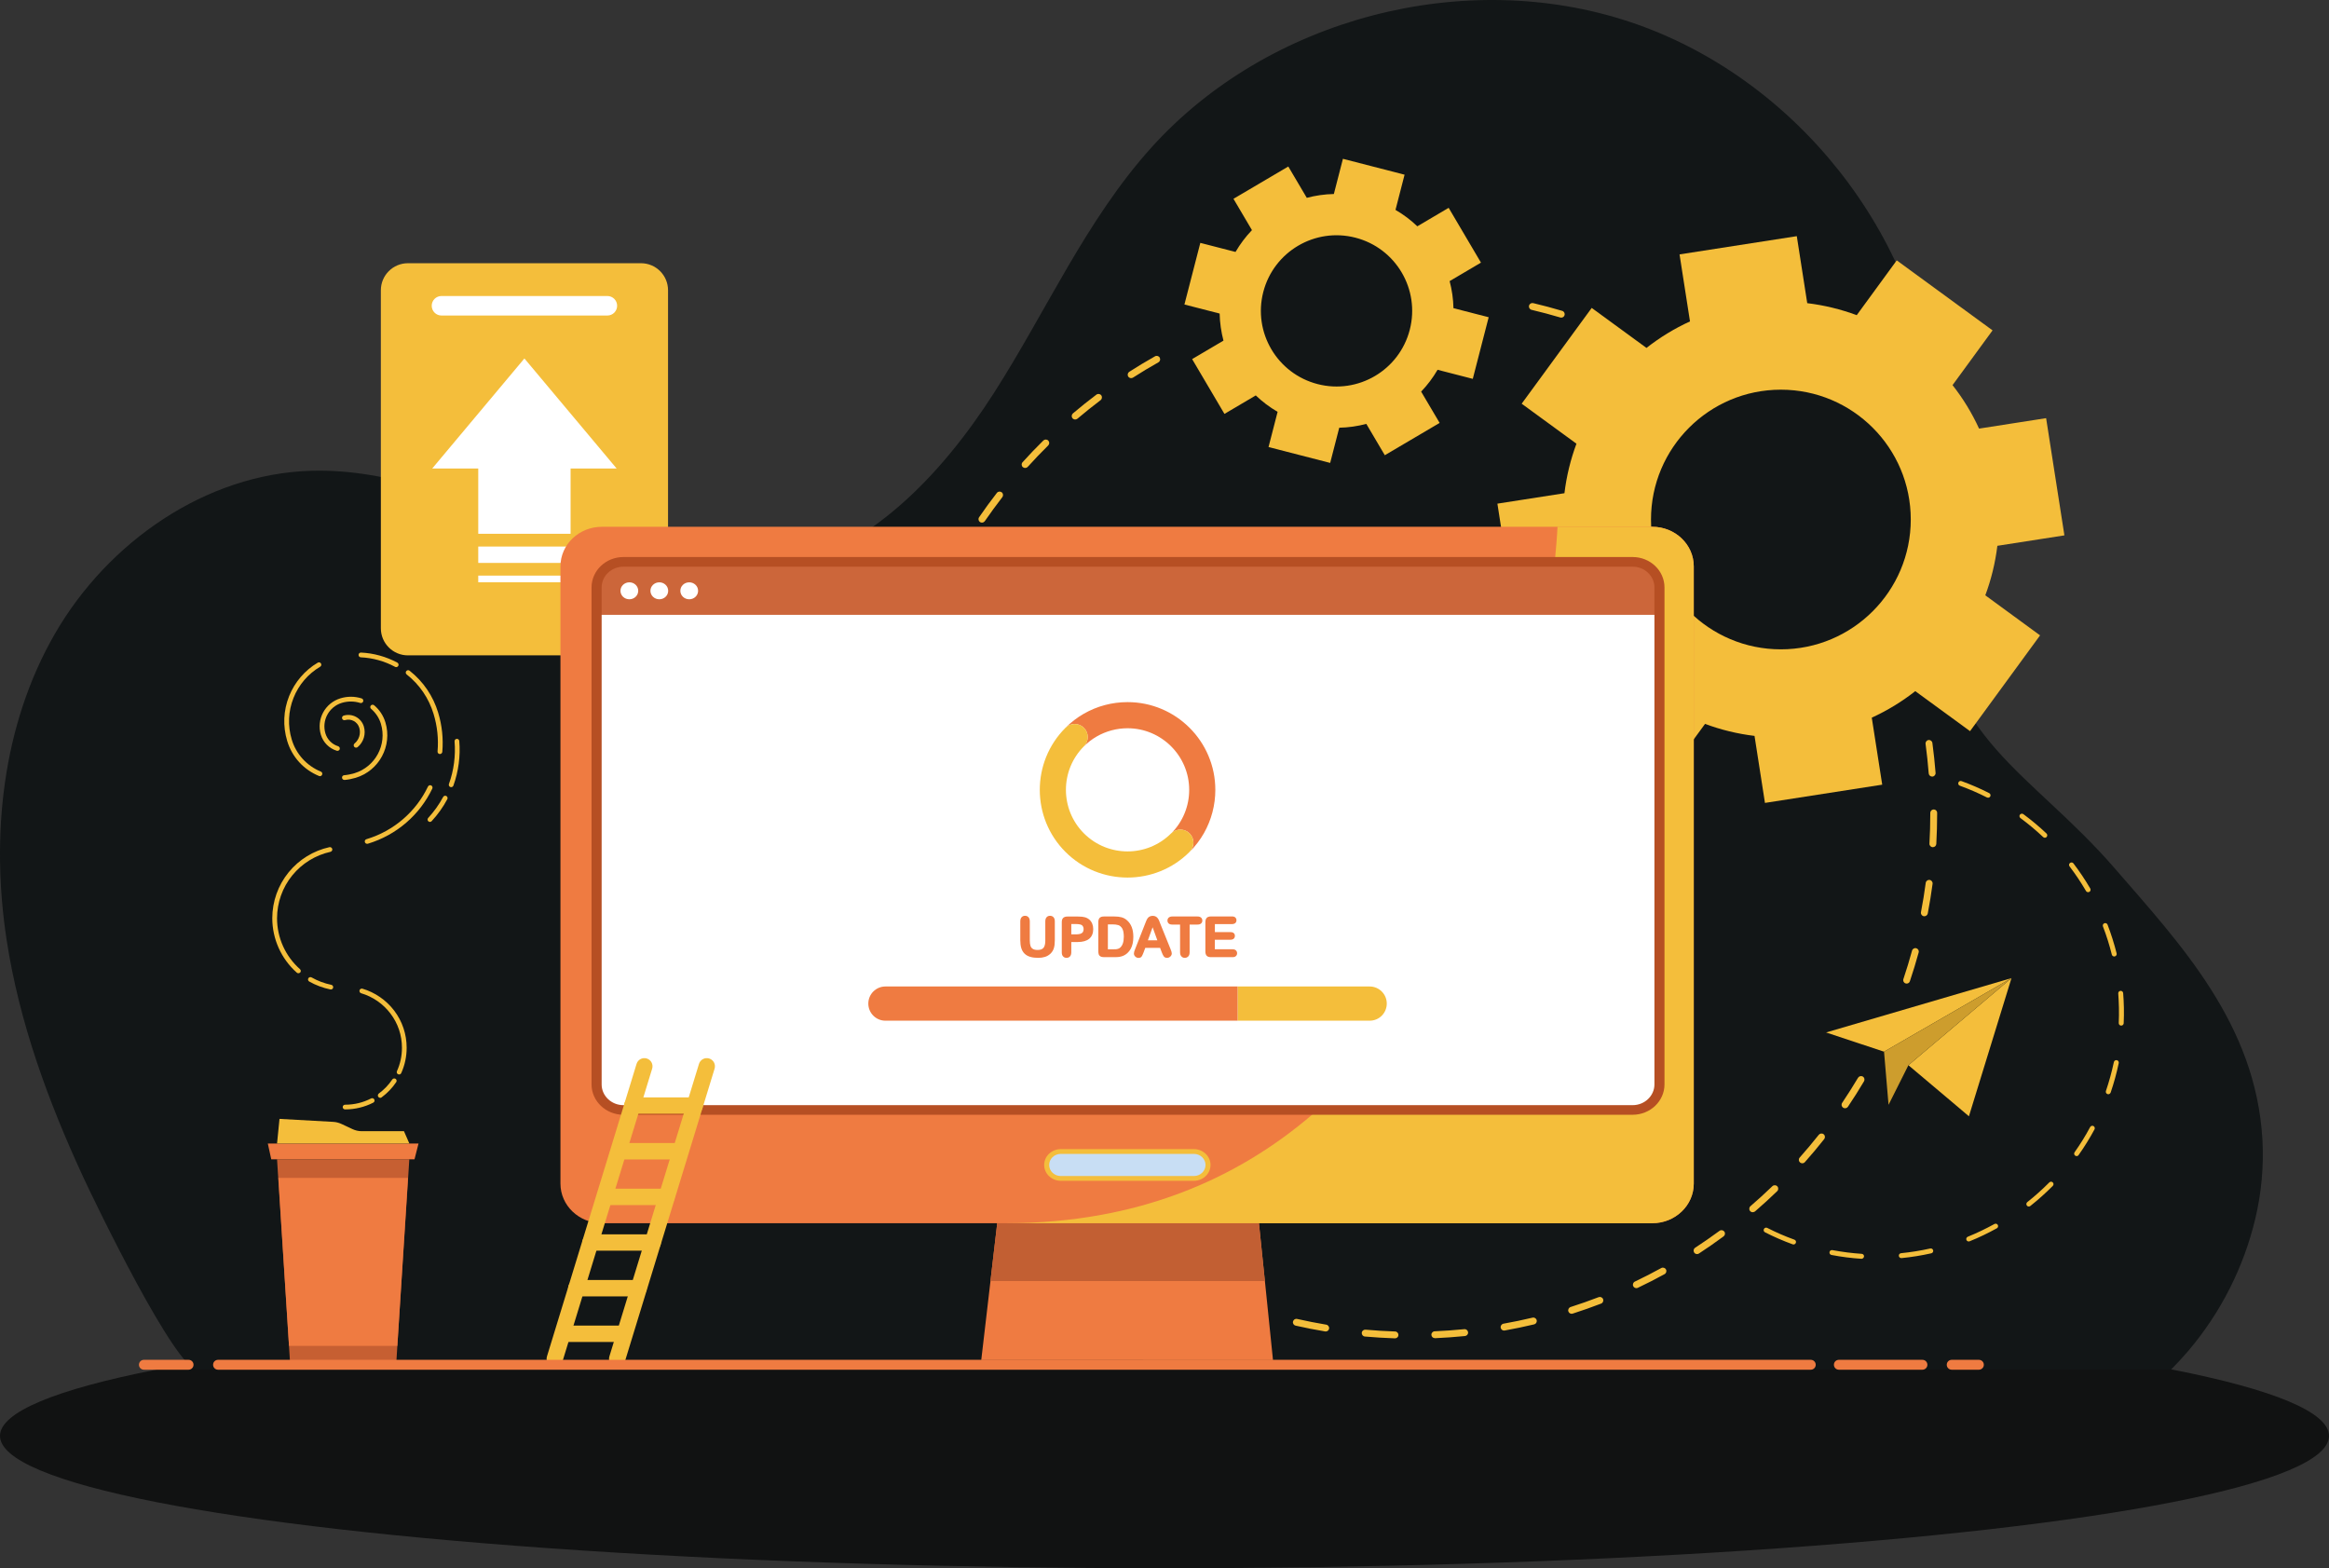 <svg width="352" height="237" viewBox="0 0 352 237" fill="none" xmlns="http://www.w3.org/2000/svg">
<rect x="0" y="0" width="352" height="237" fill="#333333" stroke="none"/>
<ellipse cx="176" cy="217" rx="176" ry="20" fill="#111212"/>
<path d="M340.849 184.231C339.095 191.555 335.638 198.371 330.754 204.131C329.9 205.133 329.017 206.085 328.108 207H29.863C26.57 207 14.401 181.841 12.576 177.885C7.292 166.466 2.917 154.548 1.007 142.08C-1.407 126.342 0.328 109.592 8.299 95.778C16.27 81.964 31.058 71.593 47.079 71.146C71.044 70.483 92.949 90.85 116.493 86.401C131.074 83.647 142.212 71.875 150.184 59.447C158.155 47.019 164.158 33.205 174.069 22.239C191.672 2.762 221.294 -5.007 246.292 3.298C271.29 11.603 290.233 35.502 292.48 61.581C293.291 71.007 292.104 80.498 292.531 89.952C293.511 111.66 306.847 116.499 319.624 131.24C329.574 142.719 340.943 154.758 341.939 172.243C342.157 176.27 341.789 180.307 340.849 184.231Z" fill="#121617"/>
<g clip-path="url(#clip0)">
<path d="M96.867 99.043H61.654C59.393 99.043 57.562 97.214 57.562 94.954V43.868C57.562 41.609 59.393 39.779 61.654 39.779H96.875C99.135 39.779 100.966 41.609 100.966 43.868V94.954C100.959 97.214 99.128 99.043 96.867 99.043Z" fill="#F4BE3B"/>
<path d="M91.798 47.684H66.724C65.908 47.684 65.249 47.024 65.249 46.209C65.249 45.395 65.908 44.735 66.724 44.735H91.798C92.613 44.735 93.272 45.395 93.272 46.209C93.272 47.024 92.613 47.684 91.798 47.684Z" fill="white"/>
<path d="M72.282 80.671H86.239V70.804H93.198L79.257 54.173L65.323 70.804H72.282V80.671Z" fill="white"/>
<path d="M86.239 82.598H72.282V85.072H86.239V82.598Z" fill="white"/>
<path d="M86.239 86.99H72.282V87.998H86.239V86.99Z" fill="white"/>
<path d="M287.365 190.132C287.173 190.139 287.01 189.991 286.987 189.799C286.965 189.591 287.113 189.413 287.321 189.391C288.796 189.243 290.278 189.006 291.731 188.68C291.931 188.635 292.131 188.761 292.176 188.961C292.22 189.161 292.094 189.361 291.894 189.406C290.419 189.739 288.9 189.984 287.395 190.132C287.388 190.132 287.38 190.132 287.365 190.132ZM281.354 190.236C281.347 190.236 281.332 190.236 281.325 190.236C279.82 190.139 278.293 189.947 276.804 189.658C276.603 189.621 276.47 189.428 276.507 189.221C276.544 189.021 276.737 188.887 276.944 188.924C278.412 189.198 279.902 189.391 281.377 189.487C281.584 189.502 281.74 189.68 281.725 189.88C281.703 190.08 281.547 190.228 281.354 190.236ZM297.557 187.621C297.408 187.621 297.26 187.532 297.201 187.391C297.127 187.198 297.216 186.983 297.408 186.902C298.787 186.346 300.136 185.694 301.44 184.976C301.618 184.88 301.848 184.939 301.944 185.124C302.041 185.302 301.981 185.532 301.796 185.628C300.469 186.361 299.091 187.028 297.683 187.591C297.645 187.606 297.601 187.621 297.557 187.621ZM271.074 188.072C271.03 188.072 270.985 188.065 270.941 188.05C269.518 187.532 268.109 186.924 266.761 186.235C266.575 186.139 266.501 185.917 266.597 185.732C266.694 185.546 266.916 185.472 267.101 185.569C268.421 186.243 269.799 186.843 271.2 187.346C271.393 187.413 271.497 187.628 271.423 187.821C271.363 187.976 271.222 188.072 271.074 188.072ZM306.636 182.339C306.525 182.339 306.414 182.294 306.34 182.198C306.214 182.035 306.236 181.805 306.399 181.672C307.562 180.753 308.682 179.746 309.727 178.694C309.875 178.546 310.105 178.546 310.253 178.694C310.401 178.842 310.401 179.072 310.253 179.22C309.186 180.294 308.044 181.316 306.858 182.257C306.792 182.309 306.718 182.331 306.636 182.339ZM313.862 174.716C313.788 174.716 313.707 174.694 313.64 174.649C313.47 174.531 313.433 174.301 313.551 174.131C314.411 172.916 315.204 171.641 315.901 170.33C315.997 170.152 316.227 170.078 316.405 170.175C316.583 170.271 316.657 170.501 316.56 170.678C315.841 172.012 315.034 173.316 314.159 174.553C314.092 174.664 313.981 174.716 313.862 174.716ZM318.643 165.367C318.599 165.367 318.554 165.359 318.517 165.345C318.324 165.278 318.221 165.063 318.287 164.871C318.762 163.47 319.162 162.018 319.473 160.567L319.488 160.507C319.532 160.307 319.725 160.174 319.933 160.218C320.133 160.263 320.266 160.455 320.222 160.663L320.207 160.722C319.896 162.211 319.488 163.685 318.999 165.115C318.932 165.271 318.791 165.367 318.643 165.367ZM320.6 154.996C320.592 154.996 320.585 154.996 320.578 154.996C320.37 154.988 320.214 154.81 320.222 154.61C320.259 153.84 320.266 153.062 320.251 152.299C320.237 151.581 320.2 150.862 320.148 150.143C320.133 149.936 320.281 149.758 320.489 149.743C320.696 149.729 320.874 149.877 320.889 150.084C320.948 150.81 320.985 151.551 321 152.284C321.015 153.07 321.007 153.862 320.97 154.648C320.956 154.84 320.793 154.996 320.6 154.996ZM319.547 144.55C319.377 144.55 319.221 144.439 319.177 144.269C318.821 142.832 318.369 141.395 317.835 140.009C317.761 139.817 317.857 139.602 318.05 139.528C318.243 139.454 318.458 139.55 318.532 139.743C319.073 141.158 319.533 142.617 319.903 144.084C319.955 144.284 319.829 144.484 319.629 144.536C319.607 144.55 319.577 144.55 319.547 144.55ZM315.597 134.831C315.463 134.831 315.337 134.764 315.271 134.646C314.522 133.364 313.685 132.112 312.788 130.934C312.662 130.771 312.691 130.534 312.862 130.416C313.025 130.29 313.262 130.32 313.381 130.49C314.3 131.697 315.152 132.972 315.916 134.275C316.019 134.453 315.96 134.683 315.782 134.787C315.715 134.816 315.656 134.831 315.597 134.831ZM309.067 126.608C308.971 126.608 308.874 126.579 308.8 126.504C307.718 125.482 306.569 124.519 305.369 123.638C305.205 123.519 305.168 123.282 305.287 123.119C305.406 122.956 305.643 122.919 305.806 123.038C307.021 123.934 308.2 124.919 309.304 125.964C309.452 126.104 309.46 126.342 309.319 126.49C309.26 126.564 309.163 126.601 309.067 126.608ZM300.484 120.556C300.425 120.556 300.366 120.541 300.306 120.519C298.987 119.845 297.608 119.252 296.208 118.741C296.015 118.674 295.911 118.459 295.985 118.267C296.052 118.074 296.267 117.97 296.46 118.045C297.883 118.563 299.291 119.171 300.64 119.859C300.825 119.956 300.899 120.178 300.803 120.363C300.744 120.474 300.618 120.548 300.484 120.556Z" fill="#F4BE3B"/>
<path d="M210.838 202.259C210.831 202.259 210.824 202.259 210.824 202.259C209.312 202.207 207.792 202.118 206.288 201.985C205.999 201.963 205.791 201.703 205.813 201.422C205.835 201.133 206.095 200.926 206.377 200.948C207.859 201.081 209.363 201.17 210.853 201.222C211.142 201.229 211.365 201.474 211.357 201.763C211.35 202.037 211.12 202.259 210.838 202.259ZM216.857 202.229C216.575 202.229 216.345 202.007 216.338 201.733C216.323 201.444 216.553 201.2 216.835 201.192C218.324 201.126 219.829 201.022 221.311 200.874C221.6 200.844 221.852 201.052 221.882 201.34C221.912 201.629 221.704 201.881 221.415 201.911C219.918 202.059 218.391 202.17 216.886 202.237C216.872 202.229 216.864 202.229 216.857 202.229ZM200.366 201.222C200.336 201.222 200.306 201.222 200.277 201.215C198.787 200.963 197.29 200.674 195.815 200.34C195.533 200.274 195.355 200 195.422 199.718C195.489 199.437 195.763 199.259 196.044 199.326C197.497 199.651 198.972 199.948 200.447 200.192C200.729 200.237 200.921 200.511 200.877 200.792C200.833 201.044 200.618 201.222 200.366 201.222ZM227.322 201.081C227.07 201.081 226.855 200.903 226.811 200.652C226.759 200.37 226.952 200.096 227.233 200.044C228.701 199.785 230.176 199.474 231.621 199.133C231.903 199.066 232.184 199.237 232.251 199.518C232.318 199.8 232.147 200.081 231.866 200.148C230.398 200.496 228.901 200.807 227.419 201.074C227.382 201.081 227.352 201.081 227.322 201.081ZM190.122 198.8C190.071 198.8 190.019 198.792 189.967 198.777C188.522 198.333 187.076 197.837 185.653 197.311C185.386 197.207 185.245 196.91 185.349 196.636C185.453 196.37 185.75 196.229 186.024 196.333C187.425 196.851 188.855 197.34 190.278 197.785C190.552 197.866 190.708 198.162 190.619 198.437C190.545 198.651 190.345 198.8 190.122 198.8ZM237.536 198.548C237.313 198.548 237.113 198.407 237.039 198.185C236.95 197.911 237.106 197.614 237.38 197.525C238.796 197.073 240.219 196.57 241.612 196.036C241.879 195.933 242.183 196.066 242.287 196.333C242.39 196.599 242.257 196.903 241.99 197.007C240.582 197.548 239.137 198.059 237.706 198.518C237.647 198.54 237.595 198.548 237.536 198.548ZM180.28 195.014C180.205 195.014 180.131 194.999 180.057 194.962C178.686 194.325 177.315 193.644 175.988 192.932C175.736 192.799 175.64 192.48 175.773 192.229C175.907 191.977 176.225 191.88 176.477 192.014C177.789 192.718 179.146 193.392 180.495 194.021C180.754 194.14 180.873 194.451 180.747 194.718C180.665 194.903 180.48 195.014 180.28 195.014ZM247.319 194.673C247.127 194.673 246.934 194.562 246.845 194.377C246.719 194.118 246.83 193.807 247.09 193.681C248.431 193.044 249.773 192.355 251.077 191.636C251.329 191.495 251.648 191.592 251.789 191.843C251.929 192.095 251.833 192.414 251.581 192.555C250.262 193.281 248.898 193.977 247.542 194.621C247.475 194.658 247.393 194.673 247.319 194.673ZM171.044 189.947C170.948 189.947 170.852 189.917 170.763 189.865C169.488 189.051 168.228 188.191 167.005 187.31C166.768 187.139 166.716 186.813 166.886 186.584C167.057 186.347 167.383 186.295 167.613 186.465C168.821 187.339 170.066 188.184 171.326 188.991C171.571 189.147 171.637 189.465 171.482 189.71C171.385 189.865 171.215 189.947 171.044 189.947ZM256.488 189.525C256.317 189.525 256.147 189.443 256.05 189.288C255.895 189.043 255.961 188.725 256.199 188.569C257.444 187.754 258.682 186.895 259.882 186.013C260.112 185.843 260.438 185.895 260.609 186.124C260.779 186.354 260.727 186.68 260.497 186.85C259.282 187.747 258.029 188.621 256.769 189.443C256.688 189.495 256.591 189.525 256.488 189.525ZM162.565 183.702C162.447 183.702 162.328 183.665 162.232 183.576C161.083 182.606 159.942 181.583 158.845 180.546C158.637 180.346 158.63 180.02 158.822 179.805C159.023 179.598 159.349 179.591 159.564 179.783C160.646 180.805 161.765 181.813 162.906 182.776C163.129 182.961 163.151 183.295 162.966 183.509C162.862 183.635 162.714 183.702 162.565 183.702ZM264.9 183.198C264.752 183.198 264.611 183.139 264.507 183.02C264.322 182.806 264.344 182.472 264.559 182.287C265.686 181.317 266.798 180.302 267.872 179.265C268.08 179.065 268.413 179.072 268.613 179.279C268.814 179.487 268.806 179.82 268.599 180.02C267.516 181.065 266.382 182.102 265.241 183.087C265.137 183.154 265.019 183.198 264.9 183.198ZM154.991 176.383C154.85 176.383 154.709 176.324 154.605 176.213C153.59 175.094 152.597 173.931 151.655 172.76C151.477 172.538 151.507 172.205 151.737 172.027C151.959 171.849 152.293 171.879 152.471 172.108C153.404 173.264 154.383 174.412 155.383 175.516C155.576 175.731 155.561 176.057 155.346 176.25C155.243 176.338 155.117 176.383 154.991 176.383ZM272.393 175.805C272.267 175.805 272.149 175.761 272.045 175.672C271.83 175.479 271.808 175.153 272.001 174.938C272.986 173.827 273.957 172.671 274.884 171.501C275.062 171.279 275.388 171.234 275.618 171.412C275.847 171.59 275.884 171.916 275.707 172.146C274.773 173.331 273.787 174.501 272.786 175.627C272.682 175.746 272.542 175.805 272.393 175.805ZM148.461 168.138C148.298 168.138 148.135 168.056 148.031 167.908C147.179 166.664 146.348 165.382 145.563 164.1C145.414 163.856 145.489 163.53 145.741 163.382C145.985 163.234 146.311 163.308 146.46 163.56C147.23 164.826 148.053 166.093 148.891 167.323C149.054 167.56 148.994 167.886 148.757 168.049C148.668 168.108 148.565 168.138 148.461 168.138ZM278.849 167.486C278.745 167.486 278.649 167.456 278.56 167.397C278.323 167.234 278.256 166.915 278.419 166.671C279.249 165.434 280.057 164.16 280.821 162.878C280.969 162.634 281.288 162.552 281.54 162.693C281.784 162.841 281.866 163.16 281.725 163.411C280.954 164.708 280.139 166.004 279.294 167.256C279.183 167.412 279.02 167.486 278.849 167.486ZM143.087 159.093C142.894 159.093 142.717 158.989 142.62 158.804C141.938 157.463 141.286 156.078 140.686 154.7C140.567 154.433 140.693 154.129 140.953 154.011C141.219 153.892 141.523 154.018 141.642 154.277C142.235 155.64 142.88 157.004 143.554 158.322C143.688 158.581 143.584 158.893 143.324 159.026C143.25 159.078 143.169 159.093 143.087 159.093ZM284.141 158.381C284.067 158.381 283.985 158.367 283.911 158.33C283.652 158.204 283.548 157.893 283.674 157.633C284.334 156.3 284.964 154.922 285.549 153.551C285.661 153.285 285.964 153.159 286.231 153.277C286.498 153.388 286.624 153.7 286.505 153.959C285.913 155.352 285.275 156.737 284.608 158.093C284.519 158.278 284.334 158.381 284.141 158.381ZM138.974 149.425C138.759 149.425 138.559 149.292 138.477 149.077C137.98 147.655 137.521 146.195 137.106 144.743C137.024 144.469 137.187 144.18 137.462 144.099C137.736 144.017 138.025 144.18 138.106 144.454C138.514 145.884 138.966 147.321 139.455 148.729C139.552 149.003 139.404 149.299 139.137 149.396C139.085 149.418 139.033 149.425 138.974 149.425ZM288.166 148.647C288.114 148.647 288.055 148.64 288.003 148.618C287.728 148.529 287.58 148.232 287.677 147.958C288.151 146.551 288.588 145.106 288.981 143.669C289.055 143.388 289.344 143.225 289.618 143.306C289.9 143.38 290.063 143.669 289.982 143.943C289.581 145.395 289.137 146.862 288.655 148.292C288.588 148.507 288.381 148.647 288.166 148.647ZM136.187 139.276C135.942 139.276 135.727 139.106 135.675 138.861C135.379 137.387 135.112 135.876 134.897 134.387C134.853 134.105 135.053 133.839 135.342 133.794C135.624 133.75 135.89 133.95 135.935 134.239C136.15 135.713 136.402 137.195 136.698 138.654C136.758 138.935 136.572 139.21 136.291 139.269C136.261 139.276 136.224 139.276 136.187 139.276ZM290.841 138.469C290.812 138.469 290.775 138.469 290.745 138.461C290.463 138.409 290.278 138.135 290.33 137.854C290.612 136.394 290.856 134.905 291.049 133.431C291.086 133.142 291.345 132.942 291.634 132.979C291.924 133.016 292.124 133.283 292.087 133.565C291.886 135.061 291.642 136.565 291.36 138.046C291.308 138.298 291.086 138.469 290.841 138.469ZM134.793 128.846C134.519 128.846 134.289 128.631 134.275 128.357C134.171 126.853 134.119 125.327 134.097 123.816C134.097 123.527 134.326 123.29 134.616 123.29C134.616 123.29 134.616 123.29 134.623 123.29C134.912 123.29 135.142 123.519 135.142 123.808C135.157 125.297 135.216 126.809 135.312 128.29C135.334 128.579 135.112 128.824 134.823 128.846C134.816 128.846 134.801 128.846 134.793 128.846ZM292.131 128.031C292.124 128.031 292.109 128.031 292.101 128.031C291.812 128.016 291.59 127.772 291.612 127.483C291.694 126.001 291.738 124.49 291.738 123.001V122.853C291.738 122.564 291.968 122.334 292.257 122.327C292.546 122.327 292.776 122.556 292.776 122.845V122.993C292.776 124.505 292.731 126.031 292.65 127.535C292.635 127.816 292.405 128.031 292.131 128.031ZM134.779 118.326C134.764 118.326 134.756 118.326 134.742 118.326C134.452 118.304 134.238 118.06 134.252 117.771C134.349 116.267 134.489 114.741 134.675 113.252C134.712 112.963 134.971 112.763 135.253 112.8C135.542 112.837 135.742 113.096 135.705 113.378C135.527 114.852 135.386 116.356 135.29 117.837C135.283 118.112 135.053 118.326 134.779 118.326ZM292.02 117.363C291.753 117.363 291.523 117.156 291.501 116.882C291.382 115.393 291.227 113.896 291.027 112.422C290.99 112.133 291.19 111.874 291.471 111.837C291.76 111.8 292.02 112 292.057 112.281C292.257 113.77 292.42 115.289 292.539 116.8C292.561 117.089 292.346 117.341 292.057 117.363C292.05 117.356 292.035 117.363 292.02 117.363ZM136.165 107.896C136.128 107.896 136.098 107.896 136.061 107.888C135.779 107.829 135.594 107.555 135.653 107.274C135.95 105.792 136.298 104.303 136.676 102.851C136.75 102.57 137.032 102.407 137.313 102.481C137.595 102.555 137.758 102.836 137.684 103.118C137.306 104.555 136.965 106.029 136.676 107.481C136.624 107.725 136.409 107.896 136.165 107.896ZM138.929 97.747C138.87 97.747 138.818 97.74 138.759 97.717C138.484 97.621 138.344 97.325 138.433 97.05C138.929 95.621 139.47 94.191 140.048 92.798C140.16 92.532 140.463 92.406 140.73 92.517C140.997 92.628 141.123 92.932 141.012 93.198C140.441 94.576 139.908 95.991 139.418 97.399C139.344 97.606 139.144 97.747 138.929 97.747ZM143.035 88.042C142.954 88.042 142.872 88.028 142.798 87.983C142.539 87.85 142.435 87.539 142.568 87.279C143.25 85.931 143.977 84.59 144.733 83.279C144.881 83.027 145.2 82.946 145.444 83.087C145.696 83.235 145.778 83.553 145.637 83.798C144.888 85.087 144.169 86.413 143.495 87.746C143.413 87.939 143.228 88.042 143.035 88.042ZM148.409 78.982C148.305 78.982 148.201 78.953 148.112 78.894C147.875 78.731 147.816 78.405 147.979 78.168C148.831 76.923 149.736 75.686 150.662 74.493C150.84 74.263 151.166 74.227 151.396 74.397C151.626 74.575 151.663 74.901 151.492 75.13C150.581 76.308 149.691 77.53 148.846 78.753C148.735 78.901 148.572 78.982 148.409 78.982ZM154.931 70.722C154.805 70.722 154.679 70.678 154.583 70.589C154.368 70.397 154.353 70.063 154.546 69.856C155.554 68.737 156.614 67.633 157.688 66.574C157.896 66.374 158.222 66.374 158.43 66.581C158.63 66.789 158.63 67.115 158.422 67.322C157.362 68.367 156.317 69.456 155.324 70.559C155.22 70.663 155.072 70.722 154.931 70.722ZM162.499 63.396C162.35 63.396 162.202 63.337 162.098 63.211C161.913 62.989 161.943 62.663 162.158 62.477C163.307 61.499 164.5 60.551 165.708 59.64C165.938 59.47 166.264 59.514 166.442 59.744C166.612 59.974 166.568 60.299 166.338 60.477C165.152 61.374 163.974 62.314 162.84 63.277C162.736 63.359 162.617 63.396 162.499 63.396ZM170.956 57.144C170.785 57.144 170.615 57.062 170.518 56.907C170.363 56.662 170.437 56.343 170.674 56.188C171.941 55.373 173.253 54.588 174.565 53.847C174.817 53.706 175.136 53.795 175.277 54.047C175.417 54.299 175.329 54.617 175.077 54.758C173.779 55.484 172.49 56.262 171.237 57.069C171.156 57.114 171.052 57.144 170.956 57.144ZM235.964 48.002C235.913 48.002 235.868 47.995 235.816 47.98C234.393 47.558 232.933 47.165 231.48 46.824C231.199 46.758 231.028 46.476 231.095 46.195C231.162 45.913 231.443 45.743 231.725 45.809C233.192 46.157 234.667 46.55 236.113 46.98C236.387 47.061 236.543 47.35 236.461 47.632C236.402 47.854 236.194 48.002 235.964 48.002Z" fill="#F4BE3B"/>
<path d="M301.878 82.486L312.01 80.908L309.245 63.195L299.113 64.773C298.031 62.41 296.682 60.21 295.103 58.202L301.151 49.928L286.669 39.349L280.621 47.631C278.234 46.742 275.722 46.127 273.142 45.816L271.564 35.69L253.842 38.445L255.421 48.572C253.056 49.654 250.855 51.002 248.846 52.58L240.567 46.535L229.983 61.01L238.262 67.055C237.373 69.44 236.758 71.952 236.446 74.537L226.314 76.115L229.072 93.828L239.204 92.25C240.286 94.613 241.635 96.813 243.213 98.82L237.165 107.095L251.648 117.674L257.696 109.399C260.083 110.288 262.595 110.903 265.175 111.214L266.753 121.341L284.475 118.585L282.896 108.458C285.261 107.377 287.462 106.029 289.47 104.451L297.749 110.496L308.333 96.02L300.054 89.968C300.944 87.583 301.559 85.071 301.878 82.486ZM269.155 98.132C258.311 98.132 249.528 89.346 249.528 78.515C249.528 67.685 258.319 58.891 269.155 58.891C279.998 58.891 288.789 67.677 288.789 78.508C288.789 89.338 279.998 98.132 269.155 98.132Z" fill="#F4BE3B"/>
<path d="M222.594 57.255L224.995 47.943L219.673 46.572C219.644 45.179 219.444 43.809 219.095 42.483L223.831 39.69L218.947 31.408L214.211 34.201C213.225 33.253 212.121 32.423 210.913 31.719L212.284 26.4L202.967 24L201.596 29.319C200.203 29.349 198.831 29.549 197.505 29.897L194.71 25.163L186.424 30.045L189.218 34.779C188.27 35.764 187.439 36.868 186.735 38.075L181.414 36.705L179.012 46.017L184.334 47.387C184.364 48.78 184.564 50.15 184.912 51.476L180.176 54.269L185.06 62.551L189.796 59.758C190.782 60.707 191.886 61.536 193.095 62.24L191.723 67.559L201.04 69.959L202.411 64.64C203.805 64.611 205.176 64.411 206.503 64.062L209.297 68.796L217.583 63.914L214.789 59.181C215.738 58.195 216.568 57.092 217.272 55.884L222.594 57.255ZM199.143 58.047C193.028 56.469 189.352 50.239 190.93 44.127C192.509 38.016 198.742 34.342 204.857 35.919C210.972 37.497 214.648 43.727 213.069 49.839C211.491 55.951 205.257 59.625 199.143 58.047Z" fill="#F4BE3B"/>
<path d="M304.012 147.817L298.468 165.811L297.579 168.701L295.051 166.56L288.433 160.981L304.012 147.817Z" fill="#F4BE3B"/>
<path d="M304.012 147.817L284.749 158.937L275.988 156.033L304.012 147.817Z" fill="#F4BE3B"/>
<path d="M304.012 147.817L288.433 160.981L285.431 166.967L284.749 158.937L304.012 147.817Z" fill="#CD9D2D"/>
<path d="M52.152 167.662C51.952 167.662 51.796 167.499 51.796 167.307C51.796 167.107 51.959 166.951 52.152 166.951C53.538 166.951 54.865 166.633 56.088 166.003C56.266 165.914 56.481 165.981 56.57 166.159C56.658 166.336 56.592 166.551 56.414 166.64C55.109 167.307 53.635 167.662 52.152 167.662Z" fill="#F4BE3B"/>
<path d="M57.466 165.915C57.355 165.915 57.252 165.863 57.177 165.767C57.059 165.611 57.096 165.382 57.252 165.263C58.052 164.671 58.734 163.959 59.29 163.137C59.401 162.974 59.623 162.93 59.786 163.041C59.949 163.152 59.994 163.374 59.883 163.537C59.282 164.426 58.541 165.204 57.674 165.841C57.615 165.893 57.541 165.915 57.466 165.915Z" fill="#F4BE3B"/>
<path d="M60.32 162.381C60.268 162.381 60.224 162.373 60.172 162.351C59.994 162.269 59.912 162.055 59.994 161.877C60.498 160.766 60.75 159.58 60.75 158.351C60.75 156.454 60.149 154.661 59.001 153.158C57.896 151.698 56.325 150.617 54.583 150.106C54.39 150.046 54.287 149.854 54.339 149.661C54.398 149.468 54.59 149.365 54.783 149.417C56.673 149.972 58.37 151.15 59.571 152.721C60.809 154.35 61.461 156.299 61.461 158.343C61.461 159.677 61.187 160.958 60.646 162.166C60.587 162.299 60.461 162.381 60.32 162.381Z" fill="#F4BE3B"/>
<path d="M45.096 147.084C45.014 147.084 44.925 147.054 44.859 146.995C42.502 144.906 41.153 141.906 41.153 138.765C41.153 136.246 42.027 133.779 43.621 131.831C45.185 129.905 47.379 128.556 49.788 128.03C49.98 127.986 50.173 128.112 50.218 128.305C50.262 128.497 50.136 128.69 49.943 128.734C47.69 129.231 45.644 130.49 44.177 132.29C42.694 134.112 41.872 136.416 41.872 138.772C41.872 141.713 43.132 144.513 45.34 146.469C45.489 146.602 45.504 146.825 45.37 146.973C45.289 147.039 45.192 147.084 45.096 147.084Z" fill="#F4BE3B"/>
<path d="M50.002 149.536C49.98 149.536 49.958 149.536 49.928 149.528C48.809 149.298 47.734 148.898 46.734 148.335C46.563 148.239 46.504 148.017 46.6 147.846C46.697 147.676 46.919 147.617 47.09 147.713C48.023 148.239 49.024 148.617 50.069 148.832C50.262 148.869 50.388 149.061 50.351 149.254C50.321 149.424 50.173 149.536 50.002 149.536Z" fill="#F4BE3B"/>
<path d="M53.812 112.992C53.708 112.992 53.604 112.948 53.538 112.866C53.412 112.711 53.434 112.489 53.582 112.363C54.279 111.785 54.56 110.851 54.301 109.985C54.027 109.073 53.063 108.555 52.152 108.829C51.959 108.888 51.759 108.777 51.707 108.592C51.648 108.399 51.759 108.199 51.944 108.147C53.234 107.762 54.597 108.496 54.99 109.785C55.331 110.925 54.961 112.155 54.042 112.918C53.975 112.963 53.893 112.992 53.812 112.992Z" fill="#F4BE3B"/>
<path d="M50.996 113.473C50.959 113.473 50.922 113.465 50.892 113.458C49.743 113.102 48.846 112.198 48.498 111.05C47.794 108.709 49.12 106.235 51.463 105.531C52.508 105.213 53.612 105.22 54.657 105.546C54.842 105.605 54.953 105.805 54.894 105.998C54.835 106.183 54.635 106.294 54.442 106.235C53.538 105.953 52.582 105.946 51.67 106.22C49.706 106.813 48.594 108.887 49.187 110.843C49.469 111.769 50.18 112.487 51.107 112.776C51.292 112.836 51.403 113.036 51.344 113.228C51.292 113.376 51.151 113.473 50.996 113.473Z" fill="#F4BE3B"/>
<path d="M52.048 117.866C51.863 117.866 51.707 117.726 51.693 117.54C51.678 117.34 51.819 117.17 52.019 117.155C52.537 117.111 53.049 117.007 53.553 116.859C56.725 115.903 58.526 112.547 57.57 109.384C57.303 108.503 56.792 107.725 56.088 107.132C55.939 107.006 55.917 106.777 56.043 106.628C56.169 106.48 56.399 106.458 56.547 106.584C57.355 107.266 57.948 108.162 58.252 109.177C59.319 112.725 57.303 116.481 53.753 117.548C53.205 117.711 52.641 117.822 52.078 117.874C52.071 117.866 52.056 117.866 52.048 117.866Z" fill="#F4BE3B"/>
<path d="M48.35 117.303C48.305 117.303 48.261 117.296 48.216 117.273C45.882 116.318 44.132 114.392 43.406 111.977C42.731 109.725 42.828 107.384 43.695 105.206C44.54 103.094 46.074 101.294 48.024 100.146C48.194 100.042 48.416 100.102 48.513 100.272C48.617 100.442 48.557 100.665 48.387 100.761C46.571 101.828 45.14 103.502 44.362 105.472C43.554 107.502 43.465 109.68 44.095 111.769C44.755 113.969 46.363 115.732 48.49 116.607C48.676 116.681 48.765 116.888 48.683 117.073C48.624 117.222 48.49 117.303 48.35 117.303Z" fill="#F4BE3B"/>
<path d="M59.875 100.821C59.816 100.821 59.757 100.806 59.705 100.776C58.111 99.917 56.325 99.42 54.531 99.339C54.331 99.332 54.183 99.161 54.19 98.961C54.198 98.761 54.368 98.613 54.568 98.62C56.473 98.709 58.363 99.235 60.053 100.139C60.223 100.235 60.29 100.45 60.201 100.621C60.127 100.754 60.008 100.821 59.875 100.821Z" fill="#F4BE3B"/>
<path d="M66.486 113.955C66.479 113.955 66.464 113.955 66.457 113.955C66.257 113.941 66.116 113.763 66.131 113.57C66.294 111.666 66.094 109.762 65.538 107.918C64.819 105.532 63.41 103.458 61.461 101.925C61.306 101.799 61.276 101.577 61.402 101.421C61.528 101.265 61.75 101.236 61.906 101.362C63.974 102.992 65.463 105.184 66.227 107.71C66.812 109.644 67.02 111.637 66.85 113.629C66.827 113.815 66.672 113.955 66.486 113.955Z" fill="#F4BE3B"/>
<path d="M55.487 127.519C55.332 127.519 55.191 127.423 55.146 127.267C55.087 127.075 55.198 126.875 55.384 126.823C57.459 126.2 59.334 125.163 60.957 123.756C62.529 122.393 63.781 120.748 64.685 118.866C64.774 118.689 64.982 118.615 65.167 118.696C65.345 118.785 65.419 118.992 65.338 119.178C64.389 121.148 63.077 122.867 61.432 124.297C59.734 125.771 57.763 126.852 55.591 127.512C55.554 127.512 55.517 127.519 55.487 127.519Z" fill="#F4BE3B"/>
<path d="M68.184 118.963C68.147 118.963 68.102 118.955 68.065 118.94C67.88 118.874 67.784 118.666 67.85 118.481C68.591 116.444 68.88 114.214 68.703 112.043C68.688 111.843 68.836 111.673 69.029 111.658C69.229 111.643 69.399 111.792 69.414 111.984C69.607 114.258 69.296 116.592 68.525 118.725C68.465 118.874 68.332 118.963 68.184 118.963Z" fill="#F4BE3B"/>
<path d="M64.982 124.215C64.893 124.215 64.804 124.185 64.737 124.118C64.589 123.985 64.582 123.755 64.715 123.614C65.604 122.651 66.36 121.585 66.975 120.444C67.072 120.266 67.287 120.207 67.457 120.296C67.635 120.392 67.695 120.607 67.606 120.777C66.968 121.977 66.175 123.089 65.241 124.096C65.174 124.177 65.078 124.215 64.982 124.215Z" fill="#F4BE3B"/>
<path d="M61.862 175.204L61.662 178.367L60.053 203.429L59.898 205.918H43.836L43.681 203.429L42.072 178.367L41.872 175.204H61.862Z" fill="#C65F32"/>
<path d="M61.662 178.012L60.053 203.399H43.681L42.072 178.012H61.662Z" fill="#EF7B41"/>
<path d="M62.647 175.205H40.997L40.478 172.819H63.255L62.647 175.205Z" fill="#EF7B41"/>
<path d="M41.872 172.819L42.243 169.093L50.388 169.545C50.803 169.567 51.218 169.678 51.619 169.863L53.264 170.634C53.716 170.848 54.191 170.952 54.665 170.952H61.054L61.869 172.812H41.872V172.819Z" fill="#F4BE3B"/>
<path d="M192.398 205.548L148.305 205.54L149.699 193.599L149.736 193.258L150.796 184.19C150.81 184.064 150.87 183.976 150.936 183.976H190.063C190.13 183.976 190.189 184.072 190.204 184.198L191.138 193.265L191.175 193.599L192.398 205.548Z" fill="#EF7B41"/>
<path d="M191.167 193.599H149.698L149.735 193.258L150.795 184.19C150.81 184.064 150.869 183.976 150.936 183.976H190.063C190.13 183.976 190.189 184.072 190.204 184.198L191.138 193.265L191.167 193.599Z" fill="#C25F33"/>
<path d="M255.991 85.59V178.879C255.991 182.183 253.182 184.857 249.721 184.857H90.975C87.514 184.857 84.705 182.183 84.705 178.879V85.59C84.705 82.286 87.514 79.611 90.975 79.611H249.721C253.182 79.611 255.991 82.286 255.991 85.59Z" fill="#EF7B41"/>
<path d="M255.991 85.59V178.879C255.991 182.183 253.182 184.857 249.721 184.857H152.219C230.94 184.738 235.401 79.611 235.401 79.611H249.721C253.182 79.611 255.991 82.286 255.991 85.59Z" fill="#F4BE3B"/>
<path d="M250.67 88.872V163.789C250.67 165.974 248.898 167.745 246.712 167.745H93.984C92.198 167.745 90.686 166.56 90.197 164.937C90.086 164.574 90.026 164.189 90.026 163.789V88.872C90.026 86.686 91.798 84.916 93.984 84.916H246.704C248.898 84.916 250.67 86.686 250.67 88.872Z" fill="white"/>
<path d="M180.539 178.085H160.223C159.097 178.085 158.185 177.174 158.185 176.048C158.185 174.922 159.097 174.011 160.223 174.011H180.539C181.666 174.011 182.577 174.922 182.577 176.048C182.577 177.174 181.666 178.085 180.539 178.085Z" fill="#C8DEF4"/>
<path d="M180.443 178.449H160.327C158.941 178.449 157.814 177.374 157.814 176.056C157.814 174.737 158.941 173.663 160.327 173.663H180.443C181.829 173.663 182.955 174.737 182.955 176.056C182.955 177.374 181.829 178.449 180.443 178.449ZM160.327 174.382C159.356 174.382 158.57 175.13 158.57 176.056C158.57 176.982 159.356 177.73 160.327 177.73H180.443C181.414 177.73 182.199 176.982 182.199 176.056C182.199 175.13 181.414 174.382 180.443 174.382H160.327Z" fill="#F4BE3B"/>
<path d="M250.67 92.917H90.026V89.042C90.026 86.761 91.872 84.916 94.155 84.916H246.334C248.72 84.916 250.662 86.85 250.662 89.242V92.917H250.67Z" fill="#CC663A"/>
<path d="M96.46 89.287C96.46 89.998 95.86 90.568 95.118 90.568C94.377 90.568 93.777 89.998 93.777 89.287C93.777 88.575 94.377 88.005 95.118 88.005C95.86 87.998 96.46 88.575 96.46 89.287Z" fill="white"/>
<path d="M100.988 89.287C100.988 89.998 100.388 90.568 99.647 90.568C98.906 90.568 98.305 89.998 98.305 89.287C98.305 88.575 98.906 88.005 99.647 88.005C100.38 87.998 100.988 88.575 100.988 89.287Z" fill="white"/>
<path d="M105.51 89.287C105.51 89.998 104.909 90.568 104.168 90.568C103.427 90.568 102.827 89.998 102.827 89.287C102.827 88.575 103.427 88.005 104.168 88.005C104.909 88.005 105.51 88.575 105.51 89.287Z" fill="white"/>
<path d="M95.778 89.287C95.778 89.635 95.481 89.924 95.111 89.924C94.74 89.924 94.444 89.642 94.444 89.287C94.444 88.938 94.74 88.649 95.111 88.649C95.481 88.649 95.778 88.931 95.778 89.287Z" fill="white"/>
<path d="M246.756 168.47H94.222C91.568 168.47 89.404 166.41 89.404 163.877V88.775C89.404 86.241 91.561 84.182 94.222 84.182H246.756C249.41 84.182 251.567 86.241 251.567 88.775V163.884C251.567 166.41 249.41 168.47 246.756 168.47ZM94.222 85.641C92.406 85.641 90.931 87.049 90.931 88.775V163.884C90.931 165.61 92.406 167.018 94.222 167.018H246.756C248.572 167.018 250.047 165.61 250.047 163.884V88.775C250.047 87.049 248.572 85.641 246.756 85.641H94.222Z" fill="#B64F23"/>
<path d="M154.324 142.09V139.246C154.324 139.001 154.376 138.823 154.487 138.697C154.598 138.579 154.739 138.52 154.917 138.52C155.102 138.52 155.25 138.579 155.361 138.697C155.473 138.816 155.524 139.001 155.524 139.246V142.157C155.524 142.49 155.561 142.764 155.636 142.987C155.71 143.209 155.843 143.379 156.028 143.505C156.214 143.631 156.481 143.69 156.822 143.69C157.288 143.69 157.622 143.564 157.815 143.32C158.007 143.068 158.104 142.698 158.104 142.187V139.253C158.104 139.008 158.156 138.823 158.267 138.705C158.378 138.586 158.519 138.527 158.697 138.527C158.875 138.527 159.023 138.586 159.134 138.705C159.245 138.823 159.304 139.008 159.304 139.253V142.098C159.304 142.557 159.26 142.95 159.171 143.253C159.082 143.564 158.912 143.831 158.66 144.068C158.445 144.268 158.193 144.409 157.911 144.505C157.629 144.594 157.296 144.646 156.91 144.646C156.458 144.646 156.066 144.594 155.739 144.498C155.413 144.402 155.146 144.246 154.939 144.039C154.731 143.831 154.583 143.572 154.479 143.246C154.376 142.92 154.324 142.535 154.324 142.09Z" fill="#EF7B41"/>
<path d="M156.903 144.756C156.436 144.756 156.036 144.705 155.695 144.601C155.347 144.497 155.065 144.334 154.843 144.112C154.62 143.897 154.457 143.608 154.353 143.275C154.257 142.941 154.205 142.541 154.205 142.09V139.245C154.205 138.971 154.272 138.763 154.398 138.623C154.531 138.474 154.702 138.4 154.917 138.4C155.139 138.4 155.317 138.474 155.45 138.623C155.576 138.763 155.643 138.978 155.643 139.245V142.156C155.643 142.475 155.68 142.741 155.747 142.949C155.813 143.149 155.925 143.297 156.095 143.401C156.266 143.512 156.51 143.564 156.821 143.564C157.251 143.564 157.548 143.453 157.718 143.238C157.896 143.008 157.985 142.653 157.985 142.178V139.245C157.985 138.971 158.052 138.763 158.178 138.623C158.311 138.474 158.482 138.4 158.697 138.4C158.912 138.4 159.089 138.474 159.223 138.615C159.356 138.756 159.423 138.971 159.423 139.245V142.09C159.423 142.564 159.379 142.964 159.282 143.282C159.186 143.608 159.001 143.905 158.741 144.149C158.511 144.356 158.245 144.512 157.948 144.608C157.644 144.705 157.296 144.756 156.903 144.756ZM154.917 138.637C154.776 138.637 154.665 138.682 154.576 138.778C154.487 138.875 154.442 139.03 154.442 139.245V142.09C154.442 142.519 154.487 142.897 154.583 143.208C154.672 143.512 154.82 143.756 155.006 143.949C155.198 144.142 155.45 144.282 155.762 144.379C156.08 144.475 156.458 144.519 156.903 144.519C157.274 144.519 157.592 144.475 157.867 144.386C158.133 144.297 158.371 144.164 158.571 143.979C158.8 143.764 158.963 143.504 159.045 143.216C159.134 142.919 159.178 142.541 159.178 142.09V139.245C159.178 139.03 159.134 138.875 159.045 138.778C158.956 138.682 158.845 138.637 158.697 138.637C158.548 138.637 158.437 138.682 158.356 138.778C158.267 138.875 158.222 139.03 158.222 139.245V142.178C158.222 142.712 158.119 143.112 157.904 143.386C157.689 143.667 157.318 143.808 156.814 143.808C156.451 143.808 156.162 143.742 155.962 143.608C155.754 143.475 155.606 143.275 155.517 143.03C155.443 142.801 155.398 142.504 155.398 142.164V139.252C155.398 139.045 155.354 138.882 155.265 138.786C155.183 138.689 155.072 138.637 154.917 138.637Z" fill="#EF7B41"/>
<path d="M162.892 142.23H161.795V143.905C161.795 144.142 161.736 144.327 161.624 144.445C161.513 144.571 161.372 144.631 161.195 144.631C161.017 144.631 160.868 144.571 160.757 144.445C160.646 144.319 160.594 144.142 160.594 143.905V139.349C160.594 139.082 160.654 138.897 160.78 138.786C160.898 138.675 161.091 138.615 161.358 138.615H162.892C163.344 138.615 163.7 138.652 163.944 138.719C164.189 138.786 164.396 138.897 164.574 139.052C164.752 139.208 164.886 139.4 164.975 139.623C165.064 139.845 165.115 140.104 165.115 140.386C165.115 140.986 164.93 141.445 164.56 141.756C164.182 142.075 163.626 142.23 162.892 142.23ZM162.603 139.519H161.795V141.327H162.603C162.884 141.327 163.122 141.297 163.314 141.238C163.507 141.178 163.648 141.082 163.752 140.949C163.848 140.815 163.9 140.638 163.9 140.423C163.9 140.164 163.826 139.949 163.67 139.786C163.492 139.608 163.136 139.519 162.603 139.519Z" fill="#EF7B41"/>
<path d="M161.195 144.757C160.98 144.757 160.802 144.683 160.668 144.534C160.535 144.394 160.476 144.179 160.476 143.92V139.364C160.476 139.067 160.55 138.845 160.698 138.712C160.839 138.578 161.061 138.512 161.358 138.512H162.892C163.359 138.512 163.715 138.549 163.974 138.623C164.233 138.697 164.456 138.815 164.648 138.986C164.841 139.156 164.982 139.364 165.078 139.601C165.175 139.838 165.227 140.112 165.227 140.408C165.227 141.045 165.026 141.534 164.626 141.868C164.233 142.193 163.648 142.364 162.892 142.364H161.913V143.92C161.913 144.186 161.847 144.401 161.713 144.542C161.58 144.683 161.402 144.757 161.195 144.757ZM161.358 138.741C161.128 138.741 160.957 138.786 160.861 138.882C160.765 138.971 160.72 139.134 160.72 139.364V143.92C160.72 144.127 160.765 144.283 160.854 144.379C160.943 144.475 161.054 144.52 161.202 144.52C161.343 144.52 161.454 144.475 161.543 144.371C161.632 144.268 161.684 144.112 161.684 143.905V142.112H162.899C163.603 142.112 164.137 141.964 164.485 141.675C164.834 141.386 164.997 140.964 164.997 140.393C164.997 140.127 164.952 139.89 164.871 139.675C164.789 139.467 164.663 139.29 164.5 139.149C164.337 139.008 164.144 138.904 163.922 138.838C163.685 138.771 163.344 138.734 162.907 138.734H161.358V138.741ZM162.603 141.445H161.676V139.401H162.603C163.173 139.401 163.551 139.497 163.752 139.697C163.929 139.882 164.018 140.127 164.018 140.416C164.018 140.66 163.959 140.86 163.848 141.016C163.737 141.171 163.566 141.282 163.351 141.349C163.144 141.416 162.892 141.445 162.603 141.445ZM161.913 141.208H162.603C162.87 141.208 163.099 141.179 163.277 141.127C163.44 141.075 163.566 140.993 163.648 140.882C163.729 140.771 163.774 140.616 163.774 140.423C163.774 140.193 163.707 140.008 163.574 139.867C163.477 139.764 163.225 139.645 162.603 139.645H161.913V141.208Z" fill="#EF7B41"/>
<path d="M166.849 138.623H168.413C168.821 138.623 169.169 138.66 169.458 138.734C169.748 138.808 170.014 138.949 170.252 139.156C170.867 139.682 171.178 140.482 171.178 141.557C171.178 141.912 171.148 142.238 171.082 142.527C171.022 142.823 170.926 143.083 170.793 143.32C170.667 143.557 170.496 143.764 170.296 143.949C170.14 144.09 169.962 144.209 169.777 144.29C169.592 144.379 169.384 144.438 169.169 144.468C168.954 144.505 168.71 144.52 168.436 144.52H166.872C166.657 144.52 166.486 144.49 166.383 144.423C166.271 144.357 166.197 144.268 166.168 144.142C166.131 144.023 166.116 143.868 166.116 143.675V139.342C166.116 139.082 166.175 138.897 166.286 138.779C166.405 138.682 166.59 138.623 166.849 138.623ZM167.316 139.571V143.586H168.228C168.428 143.586 168.584 143.579 168.695 143.572C168.806 143.564 168.925 143.535 169.043 143.49C169.162 143.446 169.266 143.386 169.355 143.305C169.755 142.964 169.955 142.386 169.955 141.557C169.955 140.971 169.866 140.534 169.688 140.245C169.51 139.956 169.295 139.771 169.036 139.69C168.777 139.608 168.465 139.571 168.102 139.571H167.316Z" fill="#EF7B41"/>
<path d="M168.436 144.653H166.872C166.627 144.653 166.449 144.616 166.316 144.534C166.182 144.453 166.086 144.334 166.049 144.186C166.012 144.053 165.997 143.89 165.997 143.69V139.356C165.997 139.067 166.064 138.852 166.205 138.711C166.345 138.571 166.56 138.504 166.849 138.504H168.413C168.828 138.504 169.192 138.541 169.488 138.622C169.792 138.704 170.081 138.852 170.326 139.074C170.963 139.623 171.289 140.46 171.289 141.571C171.289 141.934 171.259 142.267 171.193 142.571C171.126 142.875 171.03 143.149 170.896 143.393C170.763 143.638 170.585 143.86 170.377 144.052C170.207 144.201 170.022 144.327 169.829 144.415C169.629 144.504 169.414 144.571 169.192 144.608C168.969 144.638 168.71 144.653 168.436 144.653ZM166.849 138.741C166.627 138.741 166.464 138.785 166.375 138.882C166.286 138.971 166.234 139.134 166.234 139.356V143.69C166.234 143.867 166.249 144.015 166.279 144.127C166.301 144.215 166.36 144.282 166.442 144.334C166.531 144.386 166.679 144.415 166.872 144.415H168.436C168.702 144.415 168.94 144.401 169.147 144.364C169.355 144.334 169.547 144.275 169.725 144.193C169.903 144.112 170.066 144.001 170.214 143.867C170.407 143.69 170.563 143.489 170.689 143.267C170.815 143.045 170.904 142.786 170.963 142.504C171.022 142.223 171.052 141.904 171.052 141.556C171.052 140.519 170.755 139.741 170.17 139.245C169.948 139.052 169.696 138.919 169.429 138.845C169.147 138.771 168.806 138.734 168.413 138.734H166.849V138.741ZM168.221 143.704H167.198V139.452H168.109C168.487 139.452 168.814 139.497 169.08 139.578C169.369 139.667 169.607 139.867 169.799 140.186C169.992 140.497 170.081 140.949 170.081 141.556C170.081 142.415 169.866 143.038 169.436 143.393C169.34 143.482 169.221 143.549 169.088 143.593C168.954 143.638 168.828 143.667 168.71 143.682C168.584 143.697 168.421 143.704 168.221 143.704ZM167.435 143.467H168.228C168.421 143.467 168.576 143.46 168.688 143.452C168.791 143.445 168.895 143.415 169.014 143.378C169.117 143.341 169.214 143.289 169.288 143.223C169.658 142.904 169.851 142.349 169.851 141.563C169.851 141.008 169.77 140.586 169.607 140.311C169.444 140.045 169.251 139.882 169.021 139.808C168.776 139.734 168.473 139.697 168.117 139.697H167.442V143.467H167.435Z" fill="#EF7B41"/>
<path d="M175.699 143.869L175.417 143.128H173.016L172.734 143.883C172.623 144.18 172.527 144.38 172.453 144.483C172.371 144.587 172.245 144.639 172.067 144.639C171.919 144.639 171.786 144.587 171.667 144.476C171.548 144.365 171.497 144.239 171.497 144.098C171.497 144.017 171.511 143.935 171.534 143.846C171.563 143.757 171.608 143.639 171.667 143.491L173.179 139.653C173.224 139.542 173.275 139.409 173.335 139.253C173.394 139.098 173.461 138.972 173.527 138.868C173.594 138.764 173.683 138.683 173.794 138.624C173.905 138.557 174.046 138.527 174.209 138.527C174.38 138.527 174.513 138.557 174.624 138.624C174.736 138.69 174.824 138.772 174.891 138.868C174.958 138.964 175.017 139.076 175.062 139.187C175.106 139.298 175.165 139.453 175.24 139.646L176.789 143.461C176.907 143.75 176.974 143.965 176.974 144.091C176.974 144.231 176.915 144.35 176.803 144.469C176.692 144.58 176.551 144.639 176.388 144.639C176.292 144.639 176.21 144.624 176.144 144.587C176.077 144.55 176.018 144.506 175.973 144.446C175.929 144.387 175.877 144.298 175.825 144.18C175.781 144.061 175.736 143.957 175.699 143.869ZM173.32 142.224H175.084L174.194 139.787L173.32 142.224Z" fill="#EF7B41"/>
<path d="M176.388 144.757C176.277 144.757 176.173 144.735 176.092 144.698C176.01 144.653 175.936 144.601 175.884 144.527C175.832 144.461 175.781 144.364 175.721 144.238C175.669 144.12 175.625 144.009 175.588 143.92L175.336 143.253H173.09L172.838 143.935C172.719 144.246 172.623 144.453 172.542 144.564C172.438 144.698 172.282 144.764 172.067 144.764C171.889 144.764 171.726 144.698 171.585 144.564C171.445 144.431 171.378 144.275 171.378 144.105C171.378 144.016 171.393 143.92 171.422 143.816C171.452 143.727 171.497 143.601 171.556 143.446L173.223 139.208C173.29 139.045 173.357 138.912 173.431 138.801C173.513 138.682 173.616 138.586 173.742 138.519C173.868 138.445 174.031 138.408 174.217 138.408C174.402 138.408 174.565 138.445 174.691 138.519C174.817 138.593 174.921 138.682 175.002 138.801C175.076 138.905 175.136 139.023 175.188 139.142C175.232 139.26 175.299 139.416 175.366 139.601L176.907 143.416C177.033 143.72 177.1 143.942 177.1 144.09C177.1 144.261 177.033 144.416 176.892 144.549C176.752 144.683 176.581 144.757 176.388 144.757ZM175.803 143.823C175.84 143.912 175.884 144.016 175.936 144.135C175.988 144.246 176.025 144.327 176.07 144.372C176.107 144.416 176.144 144.453 176.203 144.475C176.255 144.498 176.314 144.512 176.388 144.512C176.522 144.512 176.626 144.468 176.714 144.379C176.803 144.29 176.848 144.194 176.848 144.083C176.848 144.001 176.818 143.838 176.677 143.498L175.128 139.682C175.054 139.49 174.995 139.342 174.95 139.223C174.906 139.119 174.854 139.016 174.787 138.927C174.728 138.845 174.654 138.771 174.558 138.719C174.461 138.667 174.343 138.638 174.202 138.638C174.061 138.638 173.942 138.667 173.846 138.719C173.75 138.771 173.676 138.845 173.616 138.927C173.55 139.023 173.49 139.142 173.431 139.29L173.275 139.69L171.763 143.527C171.704 143.675 171.66 143.794 171.63 143.875C171.608 143.949 171.593 144.024 171.593 144.09C171.593 144.194 171.637 144.29 171.726 144.379C171.823 144.468 171.926 144.512 172.045 144.512C172.186 144.512 172.282 144.475 172.334 144.401C172.386 144.335 172.467 144.186 172.601 143.831L172.912 142.994H175.484L175.803 143.823ZM175.262 142.342H173.157L174.202 139.438L175.262 142.342ZM173.49 142.105H174.921L174.202 140.134L173.49 142.105Z" fill="#EF7B41"/>
<path d="M180.969 139.608H179.665V143.905C179.665 144.149 179.613 144.334 179.502 144.453C179.39 144.571 179.25 144.631 179.072 144.631C178.894 144.631 178.753 144.571 178.634 144.445C178.523 144.327 178.464 144.142 178.464 143.897V139.601H177.16C176.952 139.601 176.804 139.556 176.7 139.467C176.604 139.378 176.552 139.26 176.552 139.112C176.552 138.956 176.604 138.837 176.707 138.749C176.811 138.66 176.959 138.615 177.16 138.615H180.969C181.177 138.615 181.332 138.66 181.429 138.756C181.532 138.845 181.577 138.963 181.577 139.112C181.577 139.26 181.525 139.378 181.421 139.467C181.325 139.563 181.177 139.608 180.969 139.608Z" fill="#EF7B41"/>
<path d="M179.072 144.756C178.857 144.756 178.686 144.682 178.553 144.534C178.419 144.393 178.353 144.178 178.353 143.904V139.726H177.167C176.93 139.726 176.752 139.667 176.633 139.563C176.507 139.452 176.448 139.304 176.448 139.119C176.448 138.934 176.514 138.778 176.648 138.667C176.774 138.563 176.952 138.504 177.174 138.504H180.984C181.221 138.504 181.399 138.563 181.525 138.674C181.651 138.785 181.718 138.941 181.718 139.119C181.718 139.304 181.651 139.452 181.525 139.563C181.399 139.674 181.221 139.726 180.984 139.726H179.798V143.904C179.798 144.178 179.731 144.393 179.598 144.534C179.45 144.682 179.279 144.756 179.072 144.756ZM177.159 138.741C176.996 138.741 176.87 138.778 176.789 138.845C176.715 138.911 176.678 139 176.678 139.119C176.678 139.23 176.715 139.319 176.789 139.385C176.863 139.452 176.989 139.489 177.167 139.489H178.59V143.904C178.59 144.119 178.634 144.275 178.723 144.371C178.812 144.467 178.923 144.512 179.072 144.512C179.212 144.512 179.324 144.467 179.412 144.371C179.501 144.275 179.546 144.119 179.546 143.904V139.489H180.969C181.139 139.489 181.273 139.452 181.347 139.385C181.421 139.319 181.458 139.23 181.458 139.119C181.458 139.008 181.421 138.919 181.347 138.845C181.265 138.771 181.139 138.741 180.962 138.741H177.159Z" fill="#EF7B41"/>
<path d="M186.195 139.549H183.497V141.001H185.98C186.165 141.001 186.298 141.046 186.387 141.127C186.476 141.209 186.521 141.32 186.521 141.453C186.521 141.587 186.476 141.698 186.387 141.779C186.298 141.861 186.165 141.905 185.972 141.905H183.489V143.587H186.283C186.469 143.587 186.617 143.631 186.706 143.72C186.802 143.809 186.847 143.92 186.847 144.068C186.847 144.209 186.802 144.32 186.706 144.409C186.61 144.498 186.469 144.542 186.283 144.542H183.03C182.77 144.542 182.578 144.483 182.466 144.372C182.355 144.254 182.296 144.068 182.296 143.809V139.364C182.296 139.194 182.318 139.053 182.37 138.942C182.422 138.831 182.503 138.757 182.607 138.705C182.718 138.653 182.852 138.631 183.022 138.631H186.187C186.38 138.631 186.521 138.675 186.61 138.757C186.706 138.838 186.75 138.949 186.75 139.09C186.75 139.231 186.706 139.342 186.61 139.424C186.528 139.505 186.38 139.549 186.195 139.549Z" fill="#EF7B41"/>
<path d="M186.283 144.653H183.03C182.733 144.653 182.518 144.586 182.385 144.446C182.251 144.305 182.177 144.09 182.177 143.801V139.356C182.177 139.171 182.207 139.008 182.266 138.882C182.333 138.749 182.429 138.645 182.563 138.586C182.689 138.527 182.844 138.497 183.03 138.497H186.194C186.417 138.497 186.587 138.549 186.698 138.653C186.817 138.764 186.876 138.905 186.876 139.075C186.876 139.245 186.817 139.393 186.698 139.497C186.58 139.601 186.417 139.653 186.194 139.653H183.615V140.868H185.979C186.194 140.868 186.357 140.919 186.469 141.023C186.587 141.127 186.639 141.268 186.639 141.438C186.639 141.608 186.58 141.742 186.469 141.853C186.357 141.957 186.194 142.016 185.972 142.016H183.608V143.46H186.283C186.498 143.46 186.669 143.512 186.787 143.623C186.906 143.735 186.973 143.883 186.973 144.06C186.973 144.231 186.913 144.379 186.787 144.49C186.676 144.601 186.506 144.653 186.283 144.653ZM183.03 138.742C182.881 138.742 182.755 138.764 182.659 138.808C182.577 138.845 182.518 138.905 182.474 138.986C182.429 139.075 182.407 139.201 182.407 139.356V143.801C182.407 144.023 182.451 144.186 182.548 144.275C182.637 144.364 182.8 144.416 183.03 144.416H186.283C186.439 144.416 186.558 144.379 186.632 144.312C186.698 144.246 186.735 144.164 186.735 144.06C186.735 143.949 186.698 143.86 186.632 143.801C186.558 143.735 186.446 143.705 186.283 143.705H183.371V141.786H185.972C186.128 141.786 186.239 141.757 186.298 141.69C186.365 141.631 186.395 141.549 186.395 141.445C186.395 141.342 186.365 141.268 186.298 141.208C186.231 141.149 186.12 141.119 185.972 141.119H183.371V139.43H186.187C186.35 139.43 186.461 139.401 186.535 139.334C186.602 139.275 186.639 139.193 186.639 139.082C186.639 138.979 186.609 138.897 186.535 138.838C186.469 138.771 186.35 138.742 186.187 138.742H183.03Z" fill="#EF7B41"/>
<path d="M209.594 151.668C209.594 152.38 209.304 153.031 208.838 153.498C208.371 153.965 207.726 154.254 207.007 154.254H187.047V149.083H207.007C208.437 149.083 209.594 150.246 209.594 151.668Z" fill="#F4BE3B"/>
<path d="M187.047 154.254H133.823C132.392 154.254 131.236 153.098 131.236 151.668C131.236 150.239 132.392 149.083 133.823 149.083H187.047V154.254Z" fill="#EF7B41"/>
<path d="M183.682 119.37C183.682 121.666 183.089 123.926 181.963 125.911C181.377 126.941 180.651 127.889 179.813 128.733C180.569 127.963 180.562 126.726 179.798 125.955C179.057 125.215 177.864 125.185 177.086 125.874C178.768 124.155 179.732 121.844 179.732 119.37C179.732 114.236 175.551 110.058 170.415 110.058C168.784 110.058 167.176 110.488 165.768 111.295C165.041 111.71 164.382 112.228 163.789 112.821C163.796 112.806 163.811 112.799 163.819 112.784C164.589 112.014 164.589 110.762 163.819 109.991C163.063 109.236 161.847 109.221 161.076 109.947C161.884 109.147 162.796 108.443 163.789 107.872C165.79 106.717 168.08 106.109 170.408 106.109C177.73 106.102 183.682 112.051 183.682 119.37Z" fill="#EF7B41"/>
<path d="M170.415 132.622C167.02 132.622 163.618 131.333 161.031 128.748C155.858 123.577 155.858 115.162 161.031 109.991C161.802 109.22 163.055 109.22 163.826 109.991C164.597 110.761 164.597 112.013 163.826 112.784C160.194 116.414 160.194 122.318 163.826 125.948C167.457 129.578 173.365 129.578 176.996 125.948C177.767 125.177 179.02 125.177 179.791 125.948C180.562 126.718 180.562 127.97 179.791 128.741C177.211 131.326 173.817 132.622 170.415 132.622Z" fill="#F4BE3B"/>
<path d="M83.845 206.586C83.726 206.586 83.6 206.571 83.482 206.534C82.829 206.334 82.466 205.645 82.666 204.993L96.208 160.782C96.408 160.13 97.097 159.767 97.749 159.967C98.401 160.167 98.765 160.856 98.565 161.508L85.023 205.719C84.86 206.245 84.371 206.586 83.845 206.586Z" fill="#F4BE3B"/>
<path d="M93.28 206.586C93.161 206.586 93.035 206.571 92.917 206.534C92.264 206.334 91.901 205.645 92.101 204.993L105.643 160.782C105.843 160.13 106.532 159.767 107.184 159.967C107.837 160.167 108.2 160.856 108 161.508L94.458 205.719C94.295 206.245 93.806 206.586 93.28 206.586Z" fill="#F4BE3B"/>
<path d="M104.998 168.316H95.563C94.881 168.316 94.325 167.76 94.325 167.079C94.325 166.397 94.881 165.842 95.563 165.842H104.998C105.68 165.842 106.236 166.397 106.236 167.079C106.236 167.768 105.68 168.316 104.998 168.316Z" fill="#F4BE3B"/>
<path d="M102.716 175.22H93.569C92.91 175.22 92.369 174.665 92.369 173.983C92.369 173.302 92.902 172.746 93.569 172.746H102.716C103.375 172.746 103.916 173.302 103.916 173.983C103.916 174.665 103.375 175.22 102.716 175.22Z" fill="#F4BE3B"/>
<path d="M100.766 182.117H91.471C90.797 182.117 90.256 181.561 90.256 180.88C90.256 180.198 90.804 179.643 91.471 179.643H100.758C101.433 179.643 101.974 180.198 101.974 180.88C101.981 181.561 101.44 182.117 100.766 182.117Z" fill="#F4BE3B"/>
<path d="M98.654 189.014H89.248C88.566 189.014 88.01 188.459 88.01 187.777C88.01 187.096 88.566 186.54 89.248 186.54H98.654C99.335 186.54 99.891 187.096 99.891 187.777C99.891 188.459 99.335 189.014 98.654 189.014Z" fill="#F4BE3B"/>
<path d="M96.511 195.918H87.106C86.424 195.918 85.868 195.362 85.868 194.68C85.868 193.999 86.424 193.443 87.106 193.443H96.511C97.193 193.443 97.749 193.999 97.749 194.68C97.749 195.362 97.193 195.918 96.511 195.918Z" fill="#F4BE3B"/>
<path d="M94.258 202.807H85.268C84.616 202.807 84.089 202.252 84.089 201.57C84.089 200.889 84.616 200.333 85.268 200.333H94.258C94.911 200.333 95.437 200.889 95.437 201.57C95.437 202.252 94.911 202.807 94.258 202.807Z" fill="#F4BE3B"/>
<path d="M299.083 207H294.977C294.562 207 294.229 206.667 294.229 206.252C294.229 205.837 294.562 205.504 294.977 205.504H299.083C299.498 205.504 299.832 205.837 299.832 206.252C299.832 206.667 299.498 207 299.083 207Z" fill="#EF7B41"/>
<path d="M290.552 207H277.922C277.507 207 277.174 206.667 277.174 206.252C277.174 205.837 277.507 205.504 277.922 205.504H290.552C290.967 205.504 291.301 205.837 291.301 206.252C291.301 206.667 290.967 207 290.552 207Z" fill="#EF7B41"/>
<path d="M273.676 207H32.955C32.54 207 32.206 206.667 32.206 206.252C32.206 205.837 32.54 205.504 32.955 205.504H273.676C274.091 205.504 274.424 205.837 274.424 206.252C274.424 206.667 274.091 207 273.676 207Z" fill="#EF7B41"/>
<path d="M28.501 207H21.749C21.334 207 21 206.667 21 206.252C21 205.837 21.334 205.504 21.749 205.504H28.501C28.916 205.504 29.249 205.837 29.249 206.252C29.249 206.667 28.916 207 28.501 207Z" fill="#EF7B41"/>
</g>
<defs>
<clipPath id="clip0">
<rect width="300" height="183" fill="white" transform="translate(21 24)"/>
</clipPath>
</defs>
</svg>
